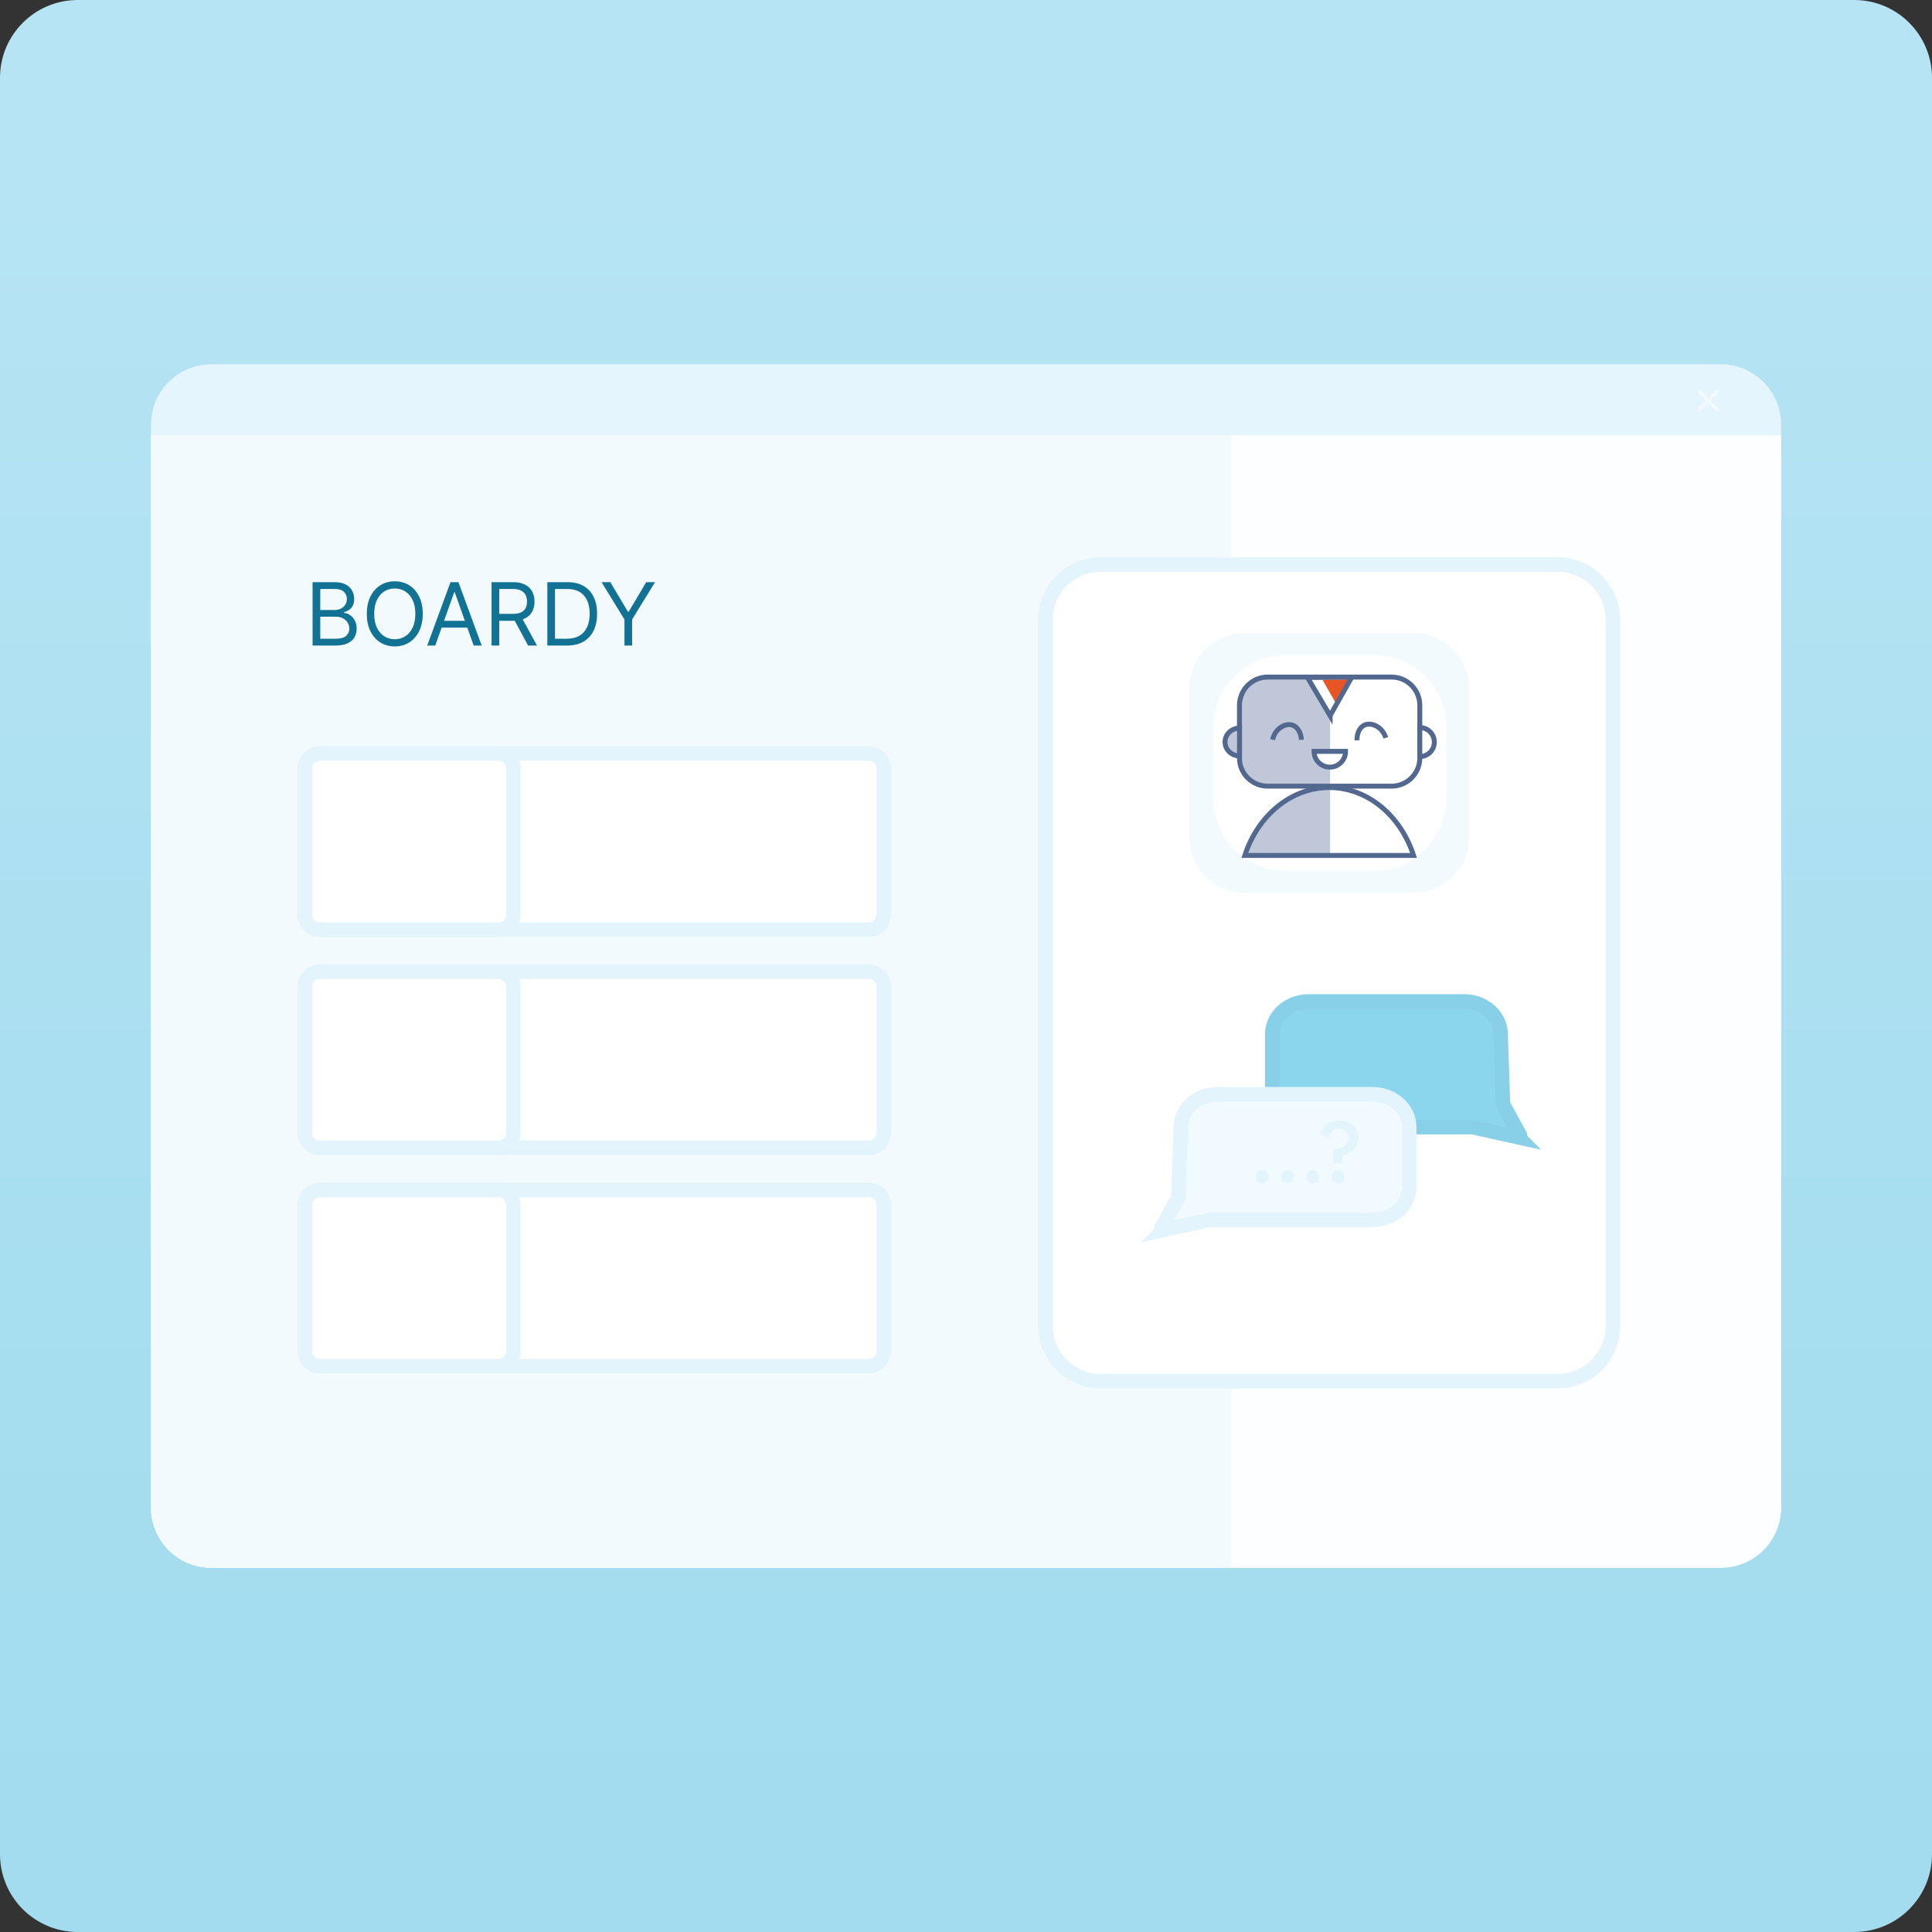 <svg width="266" height="266" viewBox="0 0 266 266" fill="none" xmlns="http://www.w3.org/2000/svg">
<rect x="0" y="0" width="266" height="266" fill="#333333" stroke="none"/>
<path d="M255.29 0H10.71C4.795 0 0 4.795 0 10.71V255.29C0 261.205 4.795 266 10.71 266H255.29C261.205 266 266 261.205 266 255.29V10.71C266 4.795 261.205 0 255.29 0Z" fill="url(#paint0_linear_208_275)"/>
<path d="M236.93 50.16H29.08C24.502 50.16 20.79 53.872 20.79 58.45V207.56C20.79 212.139 24.502 215.85 29.08 215.85H236.93C241.508 215.85 245.22 212.139 245.22 207.56V58.45C245.22 53.872 241.508 50.16 236.93 50.16Z" fill="#E4F5FD"/>
<path d="M20.79 59.93H245.22V207.56C245.22 212.14 241.5 215.85 236.93 215.85H29.08C24.5 215.85 20.79 212.13 20.79 207.56V59.93Z" fill="#FDFEFF"/>
<path d="M20.79 59.93H169.52V215.85H29.08C24.5 215.85 20.79 212.13 20.79 207.56V59.93Z" fill="#F2FAFE"/>
<path d="M214.45 77.72H151.57C147.362 77.72 143.95 81.132 143.95 85.34V182.55C143.95 186.759 147.362 190.17 151.57 190.17H214.45C218.658 190.17 222.07 186.759 222.07 182.55V85.34C222.07 81.132 218.658 77.72 214.45 77.72Z" fill="white" stroke="#E4F4FC" stroke-width="2" stroke-miterlimit="10"/>
<path d="M209.07 156.59C209.07 156.59 202.64 155.18 202.63 155.18H180.2C177.41 155.18 175.16 153.16 175.16 150.66V142.4C175.16 139.9 177.42 137.88 180.2 137.88H201.57C204.36 137.88 206.61 139.9 206.61 142.4L206.93 152.04L209.29 156.34C209.34 156.48 209.21 156.61 209.06 156.58L209.07 156.59Z" fill="#8CD6ED" stroke="#88D0E7" stroke-width="2" stroke-miterlimit="10"/>
<path d="M160.11 169.37C160.11 169.37 166.54 167.96 166.55 167.96H188.98C191.77 167.96 194.02 165.94 194.02 163.44V155.18C194.02 152.68 191.76 150.66 188.98 150.66H167.61C164.82 150.66 162.57 152.68 162.57 155.18L162.25 164.82L159.89 169.12C159.84 169.26 159.97 169.39 160.12 169.36L160.11 169.37Z" fill="#F1FAFE" stroke="#E4F4FC" stroke-width="2" stroke-miterlimit="10"/>
<path d="M173.78 162.924C173.192 162.924 172.904 162.576 172.904 162.108V161.928C172.904 161.46 173.192 161.112 173.78 161.112C174.368 161.112 174.656 161.46 174.656 161.928V162.108C174.656 162.576 174.368 162.924 173.78 162.924ZM177.261 162.924C176.673 162.924 176.385 162.576 176.385 162.108V161.928C176.385 161.46 176.673 161.112 177.261 161.112C177.849 161.112 178.137 161.46 178.137 161.928V162.108C178.137 162.576 177.849 162.924 177.261 162.924ZM180.741 162.924C180.153 162.924 179.865 162.576 179.865 162.108V161.928C179.865 161.46 180.153 161.112 180.741 161.112C181.329 161.112 181.617 161.46 181.617 161.928V162.108C181.617 162.576 181.329 162.924 180.741 162.924ZM184.844 160.152H183.596V158.244C184.88 158.184 185.612 157.704 185.612 156.744V156.576C185.612 155.844 185.12 155.412 184.376 155.412C183.584 155.412 183.092 155.94 182.924 156.648L181.784 156.192C182.072 155.196 182.876 154.26 184.424 154.26C185.996 154.26 187.004 155.196 187.004 156.612C187.004 158.064 185.924 158.856 184.844 159.048V160.152ZM184.232 162.924C183.62 162.924 183.356 162.588 183.356 162.132V161.928C183.356 161.472 183.62 161.136 184.232 161.136C184.844 161.136 185.108 161.472 185.108 161.928V162.132C185.108 162.588 184.844 162.924 184.232 162.924Z" fill="#E4F4FC"/>
<path d="M119.62 103.75H44.05C42.907 103.75 41.98 104.677 41.98 105.82V125.93C41.98 127.073 42.907 128 44.05 128H119.62C120.763 128 121.69 127.073 121.69 125.93V105.82C121.69 104.677 120.763 103.75 119.62 103.75Z" fill="white" stroke="#E4F4FC" stroke-width="2" stroke-miterlimit="10"/>
<path d="M68.61 103.75H44.05C42.907 103.75 41.98 104.677 41.98 105.82V125.93C41.98 127.073 42.907 128 44.05 128H68.61C69.753 128 70.68 127.073 70.68 125.93V105.82C70.68 104.677 69.753 103.75 68.61 103.75Z" fill="white" stroke="#E4F4FC" stroke-width="2" stroke-miterlimit="10"/>
<path d="M119.62 133.79H44.05C42.907 133.79 41.98 134.717 41.98 135.86V155.97C41.98 157.113 42.907 158.04 44.05 158.04H119.62C120.763 158.04 121.69 157.113 121.69 155.97V135.86C121.69 134.717 120.763 133.79 119.62 133.79Z" fill="white" stroke="#E4F4FC" stroke-width="2" stroke-miterlimit="10"/>
<path d="M68.61 133.79H44.05C42.907 133.79 41.98 134.717 41.98 135.86V155.97C41.98 157.113 42.907 158.04 44.05 158.04H68.61C69.753 158.04 70.68 157.113 70.68 155.97V135.86C70.68 134.717 69.753 133.79 68.61 133.79Z" fill="white" stroke="#E4F4FC" stroke-width="2" stroke-miterlimit="10"/>
<path d="M119.62 163.84H44.05C42.907 163.84 41.98 164.767 41.98 165.91V186.02C41.98 187.164 42.907 188.09 44.05 188.09H119.62C120.763 188.09 121.69 187.164 121.69 186.02V165.91C121.69 164.767 120.763 163.84 119.62 163.84Z" fill="white" stroke="#E4F4FC" stroke-width="2" stroke-miterlimit="10"/>
<path d="M68.61 163.84H44.05C42.907 163.84 41.98 164.767 41.98 165.91V186.02C41.98 187.164 42.907 188.09 44.05 188.09H68.61C69.753 188.09 70.68 187.164 70.68 186.02V165.91C70.68 164.767 69.753 163.84 68.61 163.84Z" fill="white" stroke="#E4F4FC" stroke-width="2" stroke-miterlimit="10"/>
<path d="M43.037 88.88V80.153H46.088C46.696 80.153 47.197 80.258 47.592 80.468C47.987 80.676 48.281 80.956 48.474 81.308C48.667 81.657 48.764 82.045 48.764 82.471C48.764 82.846 48.697 83.156 48.564 83.4C48.433 83.645 48.26 83.838 48.044 83.98C47.831 84.122 47.599 84.227 47.349 84.295V84.38C47.616 84.397 47.885 84.491 48.155 84.662C48.425 84.832 48.65 85.076 48.832 85.395C49.014 85.713 49.105 86.102 49.105 86.562C49.105 87 49.005 87.393 48.807 87.743C48.608 88.092 48.294 88.369 47.865 88.574C47.436 88.778 46.878 88.88 46.19 88.88H43.037ZM44.094 87.943H46.19C46.88 87.943 47.371 87.809 47.66 87.542C47.953 87.272 48.099 86.946 48.099 86.562C48.099 86.267 48.024 85.994 47.873 85.744C47.723 85.491 47.508 85.29 47.23 85.139C46.952 84.986 46.622 84.909 46.241 84.909H44.094V87.943ZM44.094 83.988H46.054C46.372 83.988 46.659 83.926 46.915 83.801C47.173 83.676 47.378 83.5 47.528 83.272C47.682 83.045 47.758 82.778 47.758 82.471C47.758 82.088 47.625 81.763 47.358 81.495C47.091 81.225 46.667 81.091 46.088 81.091H44.094V83.988ZM58.205 84.517C58.205 85.437 58.039 86.233 57.706 86.903C57.374 87.574 56.918 88.091 56.339 88.454C55.759 88.818 55.097 89 54.353 89C53.608 89 52.947 88.818 52.367 88.454C51.788 88.091 51.331 87.574 50.999 86.903C50.667 86.233 50.501 85.437 50.501 84.517C50.501 83.596 50.667 82.801 50.999 82.13C51.331 81.46 51.788 80.943 52.367 80.579C52.947 80.216 53.608 80.034 54.353 80.034C55.097 80.034 55.759 80.216 56.339 80.579C56.918 80.943 57.374 81.46 57.706 82.13C58.039 82.801 58.205 83.596 58.205 84.517ZM57.182 84.517C57.182 83.761 57.056 83.123 56.803 82.603C56.553 82.084 56.214 81.69 55.785 81.423C55.358 81.156 54.881 81.022 54.353 81.022C53.824 81.022 53.346 81.156 52.917 81.423C52.491 81.69 52.151 82.084 51.898 82.603C51.648 83.123 51.523 83.761 51.523 84.517C51.523 85.272 51.648 85.91 51.898 86.43C52.151 86.95 52.491 87.343 52.917 87.611C53.346 87.877 53.824 88.011 54.353 88.011C54.881 88.011 55.358 87.877 55.785 87.611C56.214 87.343 56.553 86.95 56.803 86.43C57.056 85.91 57.182 85.272 57.182 84.517ZM59.93 88.88H58.822L62.026 80.153H63.117L66.322 88.88H65.214L62.606 81.534H62.538L59.93 88.88ZM60.339 85.471H64.805V86.409H60.339V85.471ZM67.681 88.88V80.153H70.63C71.312 80.153 71.872 80.27 72.309 80.502C72.747 80.733 73.07 81.049 73.281 81.453C73.491 81.856 73.596 82.315 73.596 82.829C73.596 83.343 73.491 83.799 73.281 84.197C73.07 84.595 72.748 84.907 72.313 85.135C71.879 85.359 71.323 85.471 70.647 85.471H68.261V84.517H70.613C71.079 84.517 71.454 84.449 71.738 84.312C72.025 84.176 72.233 83.983 72.36 83.733C72.491 83.48 72.556 83.179 72.556 82.829C72.556 82.48 72.491 82.174 72.36 81.913C72.23 81.652 72.021 81.45 71.734 81.308C71.447 81.163 71.068 81.091 70.596 81.091H68.738V88.88H67.681ZM71.789 84.96L73.937 88.88H72.71L70.596 84.96H71.789ZM78.05 88.88H75.357V80.153H78.17C79.016 80.153 79.741 80.328 80.343 80.677C80.945 81.024 81.407 81.522 81.728 82.173C82.049 82.821 82.209 83.596 82.209 84.5C82.209 85.409 82.047 86.192 81.724 86.848C81.4 87.501 80.928 88.004 80.309 88.356C79.689 88.706 78.937 88.88 78.05 88.88ZM76.414 87.943H77.982C78.704 87.943 79.302 87.804 79.776 87.525C80.251 87.247 80.604 86.85 80.837 86.336C81.07 85.822 81.187 85.21 81.187 84.5C81.187 83.795 81.072 83.189 80.841 82.68C80.611 82.169 80.268 81.777 79.81 81.504C79.353 81.228 78.783 81.091 78.101 81.091H76.414V87.943ZM82.822 80.153H84.032L86.453 84.227H86.555L88.975 80.153H90.186L87.032 85.284V88.88H85.975V85.284L82.822 80.153Z" fill="#127294"/>
<path d="M194.65 87.19H171.35C167.142 87.19 163.73 90.602 163.73 94.81V115.28C163.73 119.488 167.142 122.9 171.35 122.9H194.65C198.858 122.9 202.27 119.488 202.27 115.28V94.81C202.27 90.602 198.858 87.19 194.65 87.19Z" fill="#F2FAFE"/>
<path d="M189.16 90.19H177.02C171.514 90.19 167.05 94.654 167.05 100.16V109.94C167.05 115.446 171.514 119.91 177.02 119.91H189.16C194.666 119.91 199.13 115.446 199.13 109.94V100.16C199.13 94.654 194.666 90.19 189.16 90.19Z" fill="white"/>
<path d="M183.91 96.809L182.08 93.58L185.68 93.54L183.91 96.809Z" fill="#E75524"/>
<path d="M170.26 100.29V104.04C169.35 103.86 168.66 103.09 168.66 102.16C168.66 101.24 169.35 100.47 170.26 100.28V100.29Z" fill="#BFC7D9"/>
<path d="M183.13 108.57V117.78H171.46C171.9 116.41 172.5 115.14 173.25 114C175.08 111.22 177.77 109.23 180.85 108.57H183.13Z" fill="#BFC7D9"/>
<path d="M194.62 117.78H171.39C171.83 116.41 172.46 115.13 173.22 114C175.05 111.27 177.71 109.33 180.75 108.67C180.93 108.63 181.1 108.6 181.28 108.57C181.85 108.48 182.42 108.43 183.01 108.43C188.32 108.43 192.85 112.32 194.62 117.78Z" stroke="#52688F" stroke-width="0.68" stroke-miterlimit="10"/>
<path d="M183.13 98.51V108.33H174.55C172.39 108.33 170.64 106.59 170.64 104.44V97.19C170.64 96.89 170.68 96.6 170.74 96.32C170.74 96.28 170.75 96.25 170.77 96.21C171.21 94.54 172.73 93.3 174.55 93.3H180.05L183.13 98.52V98.5V98.51Z" fill="#BFC7D9"/>
<path d="M186.12 93.22H191.6H191.59C193.74 93.22 195.48 94.96 195.48 97.11V104.36C195.48 106.5 193.73 108.24 191.59 108.24H174.54C172.39 108.24 170.65 106.5 170.65 104.36V97.11C170.65 96.84 170.68 96.58 170.73 96.33C170.74 96.29 170.75 96.26 170.76 96.22C171.16 94.5 172.7 93.22 174.54 93.22H186.12ZM186.12 93.22L183.13 98.52V98.54L180.04 93.32L180.02 93.28L186.12 93.22Z" stroke="#52688F" stroke-width="0.68" stroke-miterlimit="10"/>
<path d="M175.21 101.84C175.56 100.26 177.03 99.49 177.99 99.85C178.67 100.1 179.15 100.92 179.17 101.86" stroke="#52688F" stroke-width="0.68" stroke-miterlimit="10"/>
<path d="M190.8 101.59C190.32 100.04 188.8 99.4 187.86 99.83C187.2 100.13 186.79 100.99 186.84 101.93" fill="white"/>
<path d="M190.8 101.59C190.32 100.04 188.8 99.4 187.86 99.83C187.2 100.13 186.79 100.99 186.84 101.93" stroke="#52688F" stroke-width="0.68" stroke-miterlimit="10"/>
<path d="M185.26 103.45C185.26 104.65 184.29 105.62 183.09 105.62C181.89 105.62 180.92 104.65 180.92 103.45H185.26Z" fill="white" stroke="#52688F" stroke-width="0.68" stroke-miterlimit="10"/>
<path d="M197.48 102.17C197.48 103.27 196.59 104.17 195.48 104.17V100.17C196.58 100.17 197.48 101.06 197.48 102.17Z" fill="white" stroke="#52688F" stroke-width="0.68" stroke-miterlimit="10"/>
<path d="M170.66 100.26V104.08C170.52 104.08 170.39 104.07 170.26 104.04C169.35 103.86 168.66 103.09 168.66 102.16C168.66 101.23 169.35 100.47 170.26 100.28C170.39 100.26 170.52 100.24 170.66 100.24V100.26Z" stroke="#52688F" stroke-width="0.68" stroke-miterlimit="10"/>
<path d="M233.99 56.39L236.44 53.94" stroke="#F2FAFE" stroke-width="0.5" stroke-miterlimit="10" stroke-linecap="round"/>
<path d="M236.44 56.39L233.99 53.94" stroke="#F2FAFE" stroke-width="0.5" stroke-miterlimit="10" stroke-linecap="round"/>
<defs>
<linearGradient id="paint0_linear_208_275" x1="133" y1="262.22" x2="133" y2="-3.78" gradientUnits="userSpaceOnUse">
<stop stop-color="#A2DCEE"/>
<stop offset="0.32" stop-color="#A7DEF0"/>
<stop offset="0.89" stop-color="#B6E4F4"/>
</linearGradient>
</defs>
</svg>

